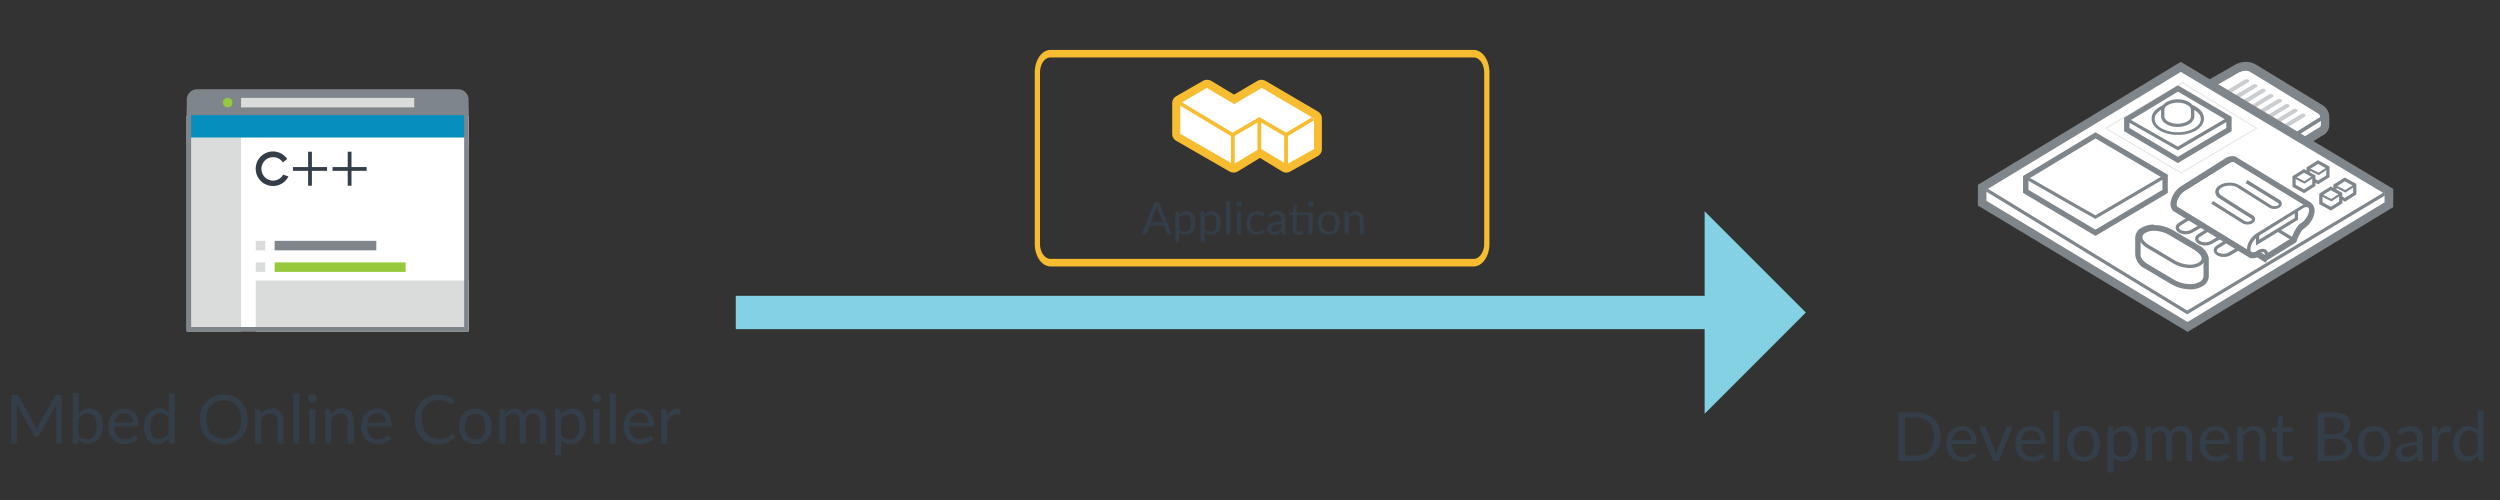 <?xml version="1.0" encoding="UTF-8" standalone="no"?>
<svg
   xmlns:dc="http://purl.org/dc/elements/1.1/"
   xmlns:cc="http://creativecommons.org/ns#"
   xmlns:rdf="http://www.w3.org/1999/02/22-rdf-syntax-ns#"
   xmlns:svg="http://www.w3.org/2000/svg"
   xmlns="http://www.w3.org/2000/svg"
   xmlns:sodipodi="http://sodipodi.sourceforge.net/DTD/sodipodi-0.dtd"
   xmlns:inkscape="http://www.inkscape.org/namespaces/inkscape"
   inkscape:version="1.0beta2 (2b71d25, 2019-12-03)"
   sodipodi:docname="PelionCM_FlowStep2_test.svg"
   id="svg435"
   version="1.1"
   viewBox="0 0 500 100">
  <rect x="0" y="0" width="500" height="100" fill="#333333" stroke="none"/>
  <defs
     id="defs439" />
  <sodipodi:namedview
     inkscape:current-layer="svg435"
     inkscape:window-maximized="0"
     inkscape:window-y="83"
     inkscape:window-x="0"
     inkscape:cy="91.530203"
     inkscape:cx="286.39265"
     inkscape:zoom="1.4385201"
     showgrid="false"
     id="namedview437"
     inkscape:window-height="874"
     inkscape:window-width="1055"
     inkscape:pageshadow="2"
     inkscape:pageopacity="0"
     guidetolerance="10"
     gridtolerance="10"
     objecttolerance="10"
     borderopacity="1"
     inkscape:document-rotation="0"
     bordercolor="#666666"
     pagecolor="#ffffff" />
  <g
     transform="matrix(1.111,0,0,1.111,-27.858,-3.873)"
     id="g437">
    <path
       style="stroke-width:0.836"
       inkscape:connector-curvature="0"
       d="m 290.353,51.45 h -76.156 a 2.848,4.07 0 0 1 -2.848,-4.07 V 16.54 a 2.848,4.07 0 0 1 2.848,-4.07 h 76.156 a 2.848,4.07 0 0 1 2.848,4.07 v 30.84 a 2.848,4.07 0 0 1 -2.848,4.07 z M 214.197,13.83 a 1.896,2.71 0 0 0 -1.903,2.71 v 30.84 a 1.903,2.72 0 0 0 1.903,2.71 h 76.156 a 1.903,2.72 0 0 0 1.903,-2.71 V 16.54 a 1.896,2.71 0 0 0 -1.903,-2.71 z"
       fill="#f7bc2f"
       id="path42" />
    <path
       inkscape:connector-curvature="0"
       d="m 60.56,19.56 h 47 a 1.87,1.87 0 0 1 1.87,1.86 v 8.06 a 1.87,1.87 0 0 1 -1.87,1.86 h -47 A 1.87,1.87 0 0 1 58.7,29.48 v -8.06 a 1.86,1.86 0 0 1 1.86,-1.86 z"
       fill="#7e868c"
       id="path44" />
    <path
       inkscape:connector-curvature="0"
       d="m 58.7,24.36 h 50.7 V 63.12 H 58.7 Z"
       fill="#fff"
       id="path46" />
    <circle
       cx="66.07"
       cy="21.96"
       fill="#97c93d"
       r="0.85"
       id="circle48" />
    <path
       inkscape:connector-curvature="0"
       d="m 71.11,50.72 h 1.71 v 1.71 h -1.71 z"
       fill="#d9dcdb"
       id="path50" />
    <path
       inkscape:connector-curvature="0"
       d="m 71.11,46.84 h 1.71 v 1.71 h -1.71 z"
       fill="#d9dcdb"
       id="path52" />
    <path
       inkscape:connector-curvature="0"
       d="m 74.52,50.72 h 23.57 v 1.71 H 74.52 Z"
       fill="#97c93d"
       id="path54" />
    <path
       inkscape:connector-curvature="0"
       d="m 74.52,46.84 h 18.3 v 1.71 h -18.3 z"
       fill="#7e868c"
       id="path56" />
    <path
       inkscape:connector-curvature="0"
       d="m 58.7,24.36 h 9.77 V 63.12 H 58.7 Z"
       fill="#d9dcdb"
       id="path58" />
    <path
       inkscape:connector-curvature="0"
       d="m 71.11,53.98 h 38.3 v 9.15 h -38.3 z"
       fill="#d9dcdb"
       id="path60" />
    <path
       inkscape:connector-curvature="0"
       d="m 59.32,24.21 h 49.62 v 4.03 H 59.32 Z"
       fill="#068fbe"
       id="path62" />
    <path
       inkscape:connector-curvature="0"
       d="M 108.63,23.9 V 62.35 H 59.48 V 23.9 Z m 0.78,-0.78 H 58.7 v 40 h 50.71 z"
       fill="#7e868c"
       id="path64" />
    <path
       inkscape:connector-curvature="0"
       d="m 68.47,21.11 h 31.17 v 1.71 H 68.47 Z"
       fill="#d9dcdb"
       id="path66" />
    <g
       fill="#333e48"
       id="g114">
      <path
         inkscape:connector-curvature="0"
         d="M 76.05,34.92 A 2.09,2.09 0 0 1 74.21,36 2.11,2.11 0 1 1 76,32.72 L 76.78,32.1 A 3.11,3.11 0 1 0 77,35.25 Z"
         id="path68" />
      <path
         inkscape:connector-curvature="0"
         d="m 80.54,30.8 h 0.68 v 6.12 h -0.68 z"
         id="path70" />
      <path
         inkscape:connector-curvature="0"
         d="m 77.81,33.56 h 6.14 v 0.68 h -6.14 z"
         id="path72" />
      <path
         inkscape:connector-curvature="0"
         d="m 87.67,30.8 h 0.68 v 6.12 h -0.68 z"
         id="path74" />
      <path
         inkscape:connector-curvature="0"
         d="m 84.94,33.56 h 6.14 v 0.68 h -6.14 z"
         id="path76" />
      <path
         inkscape:connector-curvature="0"
         d="m 36.2,74.58 v 8.75 h -1 V 76.9 a 2.53,2.53 0 0 1 0,-0.27 c 0,-0.1 0,-0.2 0,-0.3 l -3,5.47 a 0.44,0.44 0 0 1 -0.42,0.27 H 31.61 A 0.45,0.45 0 0 1 31.18,81.8 l -3.07,-5.5 a 4.41,4.41 0 0 1 0,0.6 v 6.43 h -1 V 74.58 H 28 a 0.81,0.81 0 0 1 0.25,0 0.33,0.33 0 0 1 0.16,0.17 l 3,5.39 0.14,0.3 c 0.05,0.11 0.09,0.22 0.13,0.33 l 0.13,-0.33 a 1.77,1.77 0 0 1 0.15,-0.31 l 3,-5.38 a 0.35,0.35 0 0 1 0.17,-0.17 0.78,0.78 0 0 1 0.24,0 z"
         id="path78" />
      <path
         inkscape:connector-curvature="0"
         d="m 39.18,78 a 3.17,3.17 0 0 1 0.88,-0.72 2.33,2.33 0 0 1 1.13,-0.27 2.21,2.21 0 0 1 1,0.21 2,2 0 0 1 0.75,0.6 2.9,2.9 0 0 1 0.46,1 4.55,4.55 0 0 1 0.16,1.27 4.94,4.94 0 0 1 -0.18,1.37 3.05,3.05 0 0 1 -0.53,1 2.41,2.41 0 0 1 -0.84,0.68 2.51,2.51 0 0 1 -1.11,0.24 2.15,2.15 0 0 1 -1,-0.23 2.24,2.24 0 0 1 -0.73,-0.65 v 0.56 a 0.26,0.26 0 0 1 -0.28,0.23 h -0.71 v -9 h 1.1 z m 0,3.8 a 1.8,1.8 0 0 0 0.65,0.57 1.86,1.86 0 0 0 0.79,0.16 A 1.58,1.58 0 0 0 42,82 3,3 0 0 0 42.46,80.16 2.77,2.77 0 0 0 42,78.45 1.4,1.4 0 0 0 40.82,77.92 1.73,1.73 0 0 0 39.9,78.16 2.49,2.49 0 0 0 39.17,78.85 Z"
         id="path80" />
      <path
         inkscape:connector-curvature="0"
         d="m 49.94,82.47 a 2,2 0 0 1 -0.48,0.42 3.36,3.36 0 0 1 -0.6,0.3 4.55,4.55 0 0 1 -0.66,0.17 4,4 0 0 1 -0.68,0.06 3,3 0 0 1 -1.18,-0.22 2.73,2.73 0 0 1 -0.94,-0.63 3,3 0 0 1 -0.61,-1 4.11,4.11 0 0 1 -0.22,-1.42 3.7,3.7 0 0 1 0.2,-1.21 2.86,2.86 0 0 1 0.57,-1 2.74,2.74 0 0 1 0.91,-0.65 3.11,3.11 0 0 1 1.21,-0.23 2.9,2.9 0 0 1 1,0.18 2.54,2.54 0 0 1 0.82,0.54 2.47,2.47 0 0 1 0.54,0.87 3.26,3.26 0 0 1 0.18,1.16 0.85,0.85 0 0 1 0,0.35 0.26,0.26 0 0 1 -0.21,0.08 h -4.14 a 3.41,3.41 0 0 0 0.16,1 2.06,2.06 0 0 0 0.4,0.73 1.65,1.65 0 0 0 0.61,0.43 2.18,2.18 0 0 0 0.79,0.14 2.5,2.5 0 0 0 0.71,-0.09 3,3 0 0 0 0.51,-0.21 l 0.35,-0.2 a 0.54,0.54 0 0 1 0.25,-0.1 0.25,0.25 0 0 1 0.21,0.11 z m -0.87,-2.91 a 2.17,2.17 0 0 0 -0.11,-0.69 1.59,1.59 0 0 0 -0.31,-0.54 1.49,1.49 0 0 0 -0.5,-0.36 1.78,1.78 0 0 0 -0.67,-0.12 1.66,1.66 0 0 0 -1.23,0.45 2.17,2.17 0 0 0 -0.57,1.26 z"
         id="path82" />
      <path
         inkscape:connector-curvature="0"
         d="m 56.49,74.34 v 9 h -0.65 a 0.27,0.27 0 0 1 -0.29,-0.22 l -0.1,-0.75 a 3.25,3.25 0 0 1 -0.9,0.76 2.26,2.26 0 0 1 -1.17,0.3 2.19,2.19 0 0 1 -1,-0.21 1.93,1.93 0 0 1 -0.74,-0.6 2.85,2.85 0 0 1 -0.47,-1 A 5.08,5.08 0 0 1 51,80.26 4.28,4.28 0 0 1 51.22,79 a 3,3 0 0 1 0.53,-1 2.34,2.34 0 0 1 0.84,-0.68 2.52,2.52 0 0 1 1.12,-0.32 2.21,2.21 0 0 1 1,0.19 2.32,2.32 0 0 1 0.72,0.53 v -3.38 z m -1.09,4.28 a 1.58,1.58 0 0 0 -0.66,-0.57 1.83,1.83 0 0 0 -0.79,-0.17 1.55,1.55 0 0 0 -1.32,0.62 2.88,2.88 0 0 0 -0.47,1.76 4.48,4.48 0 0 0 0.11,1 1.88,1.88 0 0 0 0.3,0.7 1.23,1.23 0 0 0 0.5,0.41 1.53,1.53 0 0 0 0.66,0.13 1.72,1.72 0 0 0 0.94,-0.25 2.49,2.49 0 0 0 0.73,-0.69 z"
         id="path84" />
      <path
         inkscape:connector-curvature="0"
         d="m 69.68,79 a 5,5 0 0 1 -0.31,1.8 4.2,4.2 0 0 1 -0.88,1.42 4,4 0 0 1 -1.36,0.92 5,5 0 0 1 -3.52,0 4.08,4.08 0 0 1 -1.37,-0.92 4.18,4.18 0 0 1 -0.87,-1.42 5,5 0 0 1 -0.32,-1.8 5,5 0 0 1 0.32,-1.81 4.14,4.14 0 0 1 0.87,-1.41 4,4 0 0 1 1.37,-0.93 4.86,4.86 0 0 1 3.52,0 3.92,3.92 0 0 1 1.36,0.93 4.16,4.16 0 0 1 0.88,1.41 5,5 0 0 1 0.31,1.81 z m -1.21,0 a 4.65,4.65 0 0 0 -0.22,-1.45 3,3 0 0 0 -0.63,-1.08 2.58,2.58 0 0 0 -1,-0.68 3.53,3.53 0 0 0 -2.56,0 2.7,2.7 0 0 0 -1,0.68 3,3 0 0 0 -0.63,1.08 4.65,4.65 0 0 0 -0.17,1.45 4.54,4.54 0 0 0 0.22,1.44 3,3 0 0 0 0.63,1.08 2.59,2.59 0 0 0 1,0.68 3.53,3.53 0 0 0 2.56,0 2.48,2.48 0 0 0 1,-0.68 3,3 0 0 0 0.63,-1.08 4.54,4.54 0 0 0 0.17,-1.44 z"
         id="path86" />
      <path
         inkscape:connector-curvature="0"
         d="m 72,78 a 5.51,5.51 0 0 1 0.43,-0.41 3,3 0 0 1 0.48,-0.31 2.06,2.06 0 0 1 0.54,-0.2 2.37,2.37 0 0 1 0.61,-0.07 2.05,2.05 0 0 1 0.89,0.17 1.73,1.73 0 0 1 0.65,0.47 2.12,2.12 0 0 1 0.4,0.74 3.23,3.23 0 0 1 0.13,1 v 3.94 h -1.07 v -3.94 a 1.69,1.69 0 0 0 -0.32,-1.09 1.2,1.2 0 0 0 -1,-0.38 1.77,1.77 0 0 0 -0.9,0.23 2.81,2.81 0 0 0 -0.77,0.63 v 4.55 H 71 v -6.18 h 0.65 a 0.27,0.27 0 0 1 0.29,0.22 z"
         id="path88" />
      <path
         inkscape:connector-curvature="0"
         d="m 78.94,74.34 v 9 h -1.09 v -9 z"
         id="path90" />
      <path
         inkscape:connector-curvature="0"
         d="m 82.07,75.2 a 0.73,0.73 0 0 1 -0.06,0.3 0.81,0.81 0 0 1 -0.17,0.24 0.7,0.7 0 0 1 -0.25,0.17 0.8,0.8 0 0 1 -0.3,0.06 0.73,0.73 0 0 1 -0.3,-0.06 0.66,0.66 0 0 1 -0.24,-0.17 0.81,0.81 0 0 1 -0.17,-0.24 0.73,0.73 0 0 1 -0.06,-0.3 0.8,0.8 0 0 1 0.06,-0.3 0.85,0.85 0 0 1 0.17,-0.25 0.81,0.81 0 0 1 0.24,-0.17 0.73,0.73 0 0 1 0.3,-0.06 0.8,0.8 0 0 1 0.3,0.06 0.81,0.81 0 0 1 0.42,0.42 0.8,0.8 0 0 1 0.06,0.3 z m -0.23,2 v 6.18 h -1.08 v -6.23 z"
         id="path92" />
      <path
         inkscape:connector-curvature="0"
         d="m 84.65,78 a 5.51,5.51 0 0 1 0.43,-0.41 3,3 0 0 1 0.48,-0.31 2.06,2.06 0 0 1 0.54,-0.2 2.37,2.37 0 0 1 0.61,-0.07 2.05,2.05 0 0 1 0.89,0.17 1.73,1.73 0 0 1 0.65,0.47 2.29,2.29 0 0 1 0.4,0.74 3.59,3.59 0 0 1 0.13,1 v 3.94 h -1.09 v -3.94 a 1.69,1.69 0 0 0 -0.32,-1.09 1.2,1.2 0 0 0 -1,-0.38 1.77,1.77 0 0 0 -0.9,0.23 2.81,2.81 0 0 0 -0.77,0.63 v 4.55 h -1.07 v -6.18 h 0.65 a 0.27,0.27 0 0 1 0.29,0.22 z"
         id="path94" />
      <path
         inkscape:connector-curvature="0"
         d="m 95.46,82.47 a 2,2 0 0 1 -0.48,0.42 3.36,3.36 0 0 1 -0.6,0.3 5.06,5.06 0 0 1 -0.67,0.17 3.79,3.79 0 0 1 -0.67,0.06 3.11,3.11 0 0 1 -1.19,-0.22 2.6,2.6 0 0 1 -0.93,-0.63 2.89,2.89 0 0 1 -0.61,-1 4.11,4.11 0 0 1 -0.22,-1.42 3.45,3.45 0 0 1 0.2,-1.21 2.86,2.86 0 0 1 0.57,-1 2.65,2.65 0 0 1 0.91,-0.65 3.07,3.07 0 0 1 1.23,-0.24 2.8,2.8 0 0 1 1,0.18 2.44,2.44 0 0 1 0.82,0.54 2.47,2.47 0 0 1 0.54,0.87 3.26,3.26 0 0 1 0.2,1.17 0.68,0.68 0 0 1 -0.06,0.35 0.22,0.22 0 0 1 -0.2,0.08 h -4.14 a 3.76,3.76 0 0 0 0.16,1 2.22,2.22 0 0 0 0.4,0.73 1.74,1.74 0 0 0 0.61,0.43 2.24,2.24 0 0 0 0.8,0.14 2.38,2.38 0 0 0 0.7,-0.09 2.45,2.45 0 0 0 0.51,-0.21 3.61,3.61 0 0 0 0.36,-0.2 A 0.54,0.54 0 0 1 95,82 0.25,0.25 0 0 1 95.21,82.11 Z M 94.58,79.56 A 2.17,2.17 0 0 0 94.48,78.87 1.61,1.61 0 0 0 94.16,78.33 1.36,1.36 0 0 0 93.67,77.97 1.78,1.78 0 0 0 93,77.85 1.7,1.7 0 0 0 91.76,78.3 2.17,2.17 0 0 0 91.2,79.56 Z"
         id="path96" />
      <path
         inkscape:connector-curvature="0"
         d="m 106.42,81.52 a 0.25,0.25 0 0 1 0.17,0.08 l 0.47,0.51 a 3.67,3.67 0 0 1 -1.3,1 4.54,4.54 0 0 1 -1.86,0.35 4.27,4.27 0 0 1 -1.71,-0.33 3.68,3.68 0 0 1 -1.31,-0.91 4.28,4.28 0 0 1 -0.84,-1.42 5.25,5.25 0 0 1 -0.3,-1.81 5,5 0 0 1 0.31,-1.81 4.24,4.24 0 0 1 0.87,-1.42 3.9,3.9 0 0 1 1.36,-0.92 4.42,4.42 0 0 1 1.74,-0.33 4.26,4.26 0 0 1 1.65,0.3 4.2,4.2 0 0 1 1.25,0.81 l -0.39,0.55 a 0.28,0.28 0 0 1 -0.09,0.1 0.25,0.25 0 0 1 -0.16,0 0.51,0.51 0 0 1 -0.27,-0.12 3,3 0 0 0 -1.05,-0.53 3.23,3.23 0 0 0 -0.95,-0.12 3.34,3.34 0 0 0 -1.24,0.23 2.89,2.89 0 0 0 -1,0.68 3.16,3.16 0 0 0 -0.63,1.09 4.37,4.37 0 0 0 -0.14,1.5 4.18,4.18 0 0 0 0.23,1.46 3.19,3.19 0 0 0 0.64,1.08 2.71,2.71 0 0 0 1,0.68 3.17,3.17 0 0 0 1.2,0.23 4.9,4.9 0 0 0 0.7,0 2.59,2.59 0 0 0 0.58,-0.14 2.34,2.34 0 0 0 0.5,-0.25 4.58,4.58 0 0 0 0.45,-0.35 0.29,0.29 0 0 1 0.12,-0.19 z"
         id="path98" />
      <path
         inkscape:connector-curvature="0"
         d="m 110.66,77.05 a 3.16,3.16 0 0 1 1.22,0.22 2.48,2.48 0 0 1 0.93,0.65 2.76,2.76 0 0 1 0.59,1 4.22,4.22 0 0 1 0,2.63 2.81,2.81 0 0 1 -0.59,1 2.44,2.44 0 0 1 -0.93,0.63 3.16,3.16 0 0 1 -1.22,0.23 3.25,3.25 0 0 1 -1.23,-0.23 2.6,2.6 0 0 1 -0.93,-0.63 2.81,2.81 0 0 1 -0.59,-1 4.42,4.42 0 0 1 0,-2.63 2.76,2.76 0 0 1 0.59,-1 2.65,2.65 0 0 1 0.93,-0.65 3.24,3.24 0 0 1 1.23,-0.22 z m 0,5.52 A 1.61,1.61 0 0 0 112,82 a 3.51,3.51 0 0 0 0,-3.44 1.59,1.59 0 0 0 -1.37,-0.62 2,2 0 0 0 -0.81,0.16 1.51,1.51 0 0 0 -0.57,0.46 2,2 0 0 0 -0.34,0.74 3.7,3.7 0 0 0 -0.12,1 2.88,2.88 0 0 0 0.46,1.72 1.62,1.62 0 0 0 1.41,0.55 z"
         id="path100" />
      <path
         inkscape:connector-curvature="0"
         d="m 115,83.33 v -6.18 h 0.65 a 0.27,0.27 0 0 1 0.29,0.22 L 116,78 a 3.13,3.13 0 0 1 0.77,-0.69 1.79,1.79 0 0 1 1,-0.27 1.43,1.43 0 0 1 1,0.35 2,2 0 0 1 0.56,0.94 1.93,1.93 0 0 1 0.34,-0.58 1.87,1.87 0 0 1 0.48,-0.41 2.13,2.13 0 0 1 0.56,-0.23 2.35,2.35 0 0 1 0.6,-0.07 2.41,2.41 0 0 1 0.87,0.15 1.88,1.88 0 0 1 0.65,0.46 2.06,2.06 0 0 1 0.4,0.73 3.45,3.45 0 0 1 0.14,1 v 3.94 h -1.09 v -3.93 a 1.68,1.68 0 0 0 -0.32,-1.1 1.14,1.14 0 0 0 -0.92,-0.37 1.52,1.52 0 0 0 -0.51,0.09 1.19,1.19 0 0 0 -0.42,0.28 1.25,1.25 0 0 0 -0.29,0.46 1.79,1.79 0 0 0 -0.11,0.64 v 3.94 h -1.09 v -3.94 a 1.75,1.75 0 0 0 -0.3,-1.11 1.07,1.07 0 0 0 -0.87,-0.36 1.42,1.42 0 0 0 -0.75,0.21 2.49,2.49 0 0 0 -0.63,0.59 v 4.61 z"
         id="path102" />
      <path
         inkscape:connector-curvature="0"
         d="m 126.06,78.1 a 3.3,3.3 0 0 1 0.91,-0.77 2.26,2.26 0 0 1 1.17,-0.29 2.19,2.19 0 0 1 1,0.2 2,2 0 0 1 0.74,0.6 3,3 0 0 1 0.47,1 5.05,5.05 0 0 1 0.17,1.36 4,4 0 0 1 -0.19,1.27 2.9,2.9 0 0 1 -0.53,1 2.44,2.44 0 0 1 -2,0.93 2.12,2.12 0 0 1 -1.69,-0.73 v 2.74 H 125 v -8.26 h 0.65 a 0.27,0.27 0 0 1 0.29,0.22 z m 0.06,3.74 a 1.8,1.8 0 0 0 0.65,0.57 1.87,1.87 0 0 0 0.8,0.16 1.57,1.57 0 0 0 1.33,-0.57 2.88,2.88 0 0 0 0.46,-1.76 4.53,4.53 0 0 0 -0.1,-1 2.23,2.23 0 0 0 -0.31,-0.71 1.23,1.23 0 0 0 -0.5,-0.41 1.9,1.9 0 0 0 -1.59,0.12 2.52,2.52 0 0 0 -0.74,0.69 z"
         id="path104" />
      <path
         inkscape:connector-curvature="0"
         d="m 133.25,75.2 a 0.73,0.73 0 0 1 -0.06,0.3 0.81,0.81 0 0 1 -0.17,0.24 0.7,0.7 0 0 1 -0.25,0.17 0.81,0.81 0 0 1 -0.31,0.06 0.72,0.72 0 0 1 -0.29,-0.06 0.66,0.66 0 0 1 -0.24,-0.17 0.81,0.81 0 0 1 -0.17,-0.24 0.73,0.73 0 0 1 -0.06,-0.3 0.8,0.8 0 0 1 0.06,-0.3 0.85,0.85 0 0 1 0.17,-0.25 0.81,0.81 0 0 1 0.24,-0.17 0.72,0.72 0 0 1 0.29,-0.06 0.81,0.81 0 0 1 0.31,0.06 0.81,0.81 0 0 1 0.42,0.42 0.8,0.8 0 0 1 0.06,0.3 z m -0.23,2 v 6.18 h -1.09 v -6.23 z"
         id="path106" />
      <path
         inkscape:connector-curvature="0"
         d="m 135.93,74.34 v 9 h -1.09 v -9 z"
         id="path108" />
      <path
         inkscape:connector-curvature="0"
         d="m 142.71,82.47 a 2.22,2.22 0 0 1 -0.49,0.42 2.8,2.8 0 0 1 -0.6,0.3 4.55,4.55 0 0 1 -0.66,0.17 3.91,3.91 0 0 1 -0.68,0.06 3,3 0 0 1 -1.18,-0.22 2.6,2.6 0 0 1 -0.93,-0.63 2.91,2.91 0 0 1 -0.62,-1 4.37,4.37 0 0 1 -0.22,-1.42 3.7,3.7 0 0 1 0.2,-1.21 2.86,2.86 0 0 1 0.57,-1 2.74,2.74 0 0 1 0.91,-0.65 3.11,3.11 0 0 1 1.21,-0.23 2.9,2.9 0 0 1 1,0.18 2.54,2.54 0 0 1 0.82,0.54 2.47,2.47 0 0 1 0.54,0.87 3.26,3.26 0 0 1 0.19,1.17 0.71,0.71 0 0 1 -0.05,0.35 0.26,0.26 0 0 1 -0.21,0.08 h -4.13 a 3.41,3.41 0 0 0 0.16,1 2.06,2.06 0 0 0 0.4,0.73 1.65,1.65 0 0 0 0.61,0.43 2.22,2.22 0 0 0 0.79,0.14 2.4,2.4 0 0 0 1.22,-0.3 l 0.36,-0.2 a 0.47,0.47 0 0 1 0.24,-0.1 0.25,0.25 0 0 1 0.21,0.11 z m -0.88,-2.91 a 2.17,2.17 0 0 0 -0.11,-0.69 1.59,1.59 0 0 0 -0.31,-0.54 1.39,1.39 0 0 0 -0.5,-0.36 1.74,1.74 0 0 0 -0.67,-0.12 1.66,1.66 0 0 0 -1.23,0.45 2.17,2.17 0 0 0 -0.57,1.26 z"
         id="path110" />
      <path
         inkscape:connector-curvature="0"
         d="m 145.17,78.39 a 2.66,2.66 0 0 1 0.72,-1 1.54,1.54 0 0 1 1,-0.35 1.58,1.58 0 0 1 0.38,0 1.13,1.13 0 0 1 0.32,0.13 l -0.08,0.82 a 0.18,0.18 0 0 1 -0.18,0.15 1,1 0 0 1 -0.25,0 2.11,2.11 0 0 0 -0.38,0 1.42,1.42 0 0 0 -0.52,0.09 1.33,1.33 0 0 0 -0.41,0.25 1.72,1.72 0 0 0 -0.32,0.42 3.24,3.24 0 0 0 -0.26,0.56 v 3.91 h -1.09 v -6.22 h 0.62 a 0.27,0.27 0 0 1 0.33,0.29 z"
         id="path112" />
    </g>
    <path
       inkscape:connector-curvature="0"
       d="m 420.85,19.81 7.07,-4.07 a 3.09,3.09 0 0 1 1.48,-0.37 2.65,2.65 0 0 1 1.4,0.37 c 1,0.6 11.57,7 12,7.3 a 1.75,1.75 0 0 1 0.85,1.57 v 1.48 a 1.4,1.4 0 0 1 -0.64,1 l -0.5,0.31 c -0.78,0.46 -2.78,1.69 -3.21,2 l -0.12,0.11 -2.15,1.3 -16.22,-11 z"
       fill="#fff"
       id="path116" />
    <path
       inkscape:connector-curvature="0"
       d="m 429.38,16.14 a 1.92,1.92 0 0 1 1,0.27 c 1.05,0.61 12,7.29 12,7.29 0,0 0.58,0.39 0.5,0.87 V 26 a 0.59,0.59 0 0 1 -0.27,0.41 c -0.19,0.13 -3.32,2 -3.8,2.38 l -0.1,0.1 -1.65,1 -14.78,-10 6,-3.45 a 2.49,2.49 0 0 1 1.07,-0.26 m 0,-1.55 a 4.08,4.08 0 0 0 -1.87,0.48 l -6,3.44 -2.15,1.25 2.06,1.39 14.77,10 0.82,0.57 0.85,-0.53 1.66,-1 0.15,-0.1 0.14,-0.13 c 0.31,-0.21 1.36,-0.87 3.08,-1.92 a 3.62,3.62 0 0 1 0.53,-0.31 2.18,2.18 0 0 0 1,-1.56 v -0.09 -1.45 a 2.54,2.54 0 0 0 -1.21,-2.25 c -0.44,-0.28 -11,-6.7 -12,-7.31 a 3.47,3.47 0 0 0 -1.8,-0.48 z"
       fill="#7e868c"
       id="path118" />
    <path
       inkscape:connector-curvature="0"
       d="m 436.41,29.29 -0.36,-0.58 6.63,-4.12 a 0.22,0.22 0 0 0 0.05,-0.19 1,1 0 0 0 -0.37,-0.48 c -0.1,-0.06 -11.15,-6.87 -12.2,-7.48 a 1.86,1.86 0 0 0 -1.79,0 l -0.35,-0.59 a 2.59,2.59 0 0 1 2.48,0 c 1.06,0.62 11.77,7.22 12.22,7.5 a 1.59,1.59 0 0 1 0.68,0.95 1,1 0 0 1 -0.22,0.76 l -0.09,0.07 z"
       fill="#7e868c"
       id="path120" />
    <path
       inkscape:connector-curvature="0"
       d="m 425.61,20.86 4.22,-2.58 a 0.24,0.24 0 0 0 0.13,-0.21 c 0,-0.16 -0.21,-0.32 -0.48,-0.32 a 0.58,0.58 0 0 0 -0.35,0.1 L 425,20.3"
       fill="#7e868c"
       opacity=".4"
       id="path122" />
    <path
       inkscape:connector-curvature="0"
       d="m 427.11,21.74 4.21,-2.59 a 0.22,0.22 0 0 0 0.14,-0.21 c 0,-0.16 -0.22,-0.31 -0.49,-0.31 a 0.61,0.61 0 0 0 -0.35,0.1 l -4.1,2.42"
       fill="#7e868c"
       opacity=".4"
       id="path124" />
    <path
       inkscape:connector-curvature="0"
       d="M 428.58,22.59 432.8,20 a 0.24,0.24 0 0 0 0.13,-0.22 c 0,-0.15 -0.21,-0.31 -0.48,-0.31 a 0.58,0.58 0 0 0 -0.35,0.1 L 428,22"
       fill="#7e868c"
       opacity=".4"
       id="path126" />
    <path
       inkscape:connector-curvature="0"
       d="m 430,23.52 4.21,-2.58 a 0.23,0.23 0 0 0 0.14,-0.21 c 0,-0.16 -0.21,-0.31 -0.49,-0.31 a 0.63,0.63 0 0 0 -0.35,0.09 L 429.46,23"
       fill="#7e868c"
       opacity=".4"
       id="path128" />
    <path
       inkscape:connector-curvature="0"
       d="m 431.53,24.4 4.22,-2.59 a 0.21,0.21 0 0 0 0.13,-0.21 c 0,-0.16 -0.21,-0.31 -0.48,-0.31 a 0.61,0.61 0 0 0 -0.35,0.1 L 431,23.83"
       fill="#7e868c"
       opacity=".4"
       id="path130" />
    <path
       inkscape:connector-curvature="0"
       d="m 432.91,25.31 4.22,-2.58 a 0.24,0.24 0 0 0 0.13,-0.22 c 0,-0.15 -0.21,-0.31 -0.48,-0.31 a 0.61,0.61 0 0 0 -0.35,0.1 l -4.1,2.45"
       fill="#7e868c"
       opacity=".4"
       id="path132" />
    <path
       inkscape:connector-curvature="0"
       d="m 434.35,26.18 4.21,-2.58 a 0.23,0.23 0 0 0 0.14,-0.21 c 0,-0.16 -0.21,-0.31 -0.49,-0.31 a 0.63,0.63 0 0 0 -0.35,0.09 l -4.09,2.45"
       fill="#7e868c"
       opacity=".4"
       id="path134" />
    <path
       inkscape:connector-curvature="0"
       d="M 435.83,27.06 440,24.47 a 0.21,0.21 0 0 0 0.14,-0.21 c 0,-0.15 -0.22,-0.31 -0.49,-0.31 a 0.61,0.61 0 0 0 -0.35,0.1 l -4.1,2.44"
       fill="#7e868c"
       opacity=".4"
       id="path136" />
    <path
       inkscape:connector-curvature="0"
       d="m 417.65,15.52 37.46,22.41 v 2.45 L 418.87,62.36 381.9,40.09 v -2.88 z"
       fill="#fff"
       id="path138" />
    <path
       inkscape:connector-curvature="0"
       d="m 417.65,16.43 2.64,1.57 14.71,8.79 19.34,11.57 v 1.55 l -35.47,21.54 -36.2,-21.81 v -2 l 23.11,-14 7.5,-4.55 z m 0,-1.8 -0.8,0.48 -4.37,2.64 -7.48,4.55 -23.11,14 -0.76,0.45 v 3.75 l 0.76,0.44 36.2,21.81 0.79,0.49 0.8,-0.49 35.46,-21.52 0.76,-0.44 v -3.3 l -0.76,-0.45 -19.35,-11.58 -14.68,-8.77 -2.65,-1.58 z"
       fill="#7e868c"
       id="path140" />
    <path
       inkscape:connector-curvature="0"
       d="m 382.83,37.41 -0.31,0.5 36.29,22.16 35.68,-21.44 -0.31,-0.5 -35.37,21.26 z"
       fill="#7e868c"
       id="path142" />
    <path
       inkscape:connector-curvature="0"
       d="m 417.71,34.75 13.75,-8.18 -13.48,-8.31 -14.02,8.31 0.13,0.08 0.04,-0.08 0.06,0.08 13.79,-8.18 13.11,8.1 -13.38,7.94 -13.52,-8.02 -0.06,0.08 0.06,0.08 -0.06,-0.08 -0.04,0.08 z"
       fill="#7e868c"
       opacity=".2"
       id="path144" />
    <path
       inkscape:connector-curvature="0"
       d="m 419.34,55.16 a 6.45,6.45 0 0 1 -3.17,-0.9 l -4.62,-2.73 c -1.09,-0.64 -1.67,-1.46 -1.61,-2.24 v -2.81 a 1.64,1.64 0 0 1 0.95,-1.58 3.9,3.9 0 0 1 1.94,-0.48 6.41,6.41 0 0 1 3.15,0.89 l 4.62,2.74 a 2.92,2.92 0 0 1 1.61,2 v 3.26 a 1.66,1.66 0 0 1 -0.95,1.38 3.56,3.56 0 0 1 -1.92,0.49 z"
       fill="#fff"
       id="path146" />
    <path
       inkscape:connector-curvature="0"
       d="m 412.83,44.92 a 6,6 0 0 1 2.92,0.82 l 4.62,2.74 c 0.81,0.48 1.38,1.1 1.38,1.69 V 50 53.24 a 1.28,1.28 0 0 1 -0.72,1 3.38,3.38 0 0 1 -1.69,0.4 6.12,6.12 0 0 1 -2.92,-0.81 l -4.62,-2.74 c -0.85,-0.51 -1.43,-1.17 -1.38,-1.79 v -2.85 a 1.2,1.2 0 0 1 0.7,-1.13 3.63,3.63 0 0 1 1.71,-0.41 m 0,-1 a 4.42,4.42 0 0 0 -2.19,0.55 2.11,2.11 0 0 0 -1.19,2 v 2.77 a 3.08,3.08 0 0 0 1.85,2.66 l 4.62,2.74 a 7,7 0 0 0 3.4,0.95 4.21,4.21 0 0 0 2.19,-0.54 2.16,2.16 0 0 0 1.19,-1.77 c 0,0 0,0 0,-3.26 a 3.32,3.32 0 0 0 -1.85,-2.39 l -4.62,-2.7 A 6.8,6.8 0 0 0 412.83,44 Z"
       fill="#7e868c"
       id="path148" />
    <path
       inkscape:connector-curvature="0"
       d="m 420.35,48.32 0.15,-0.25 -4.62,-2.74 a 6.34,6.34 0 0 0 -3.05,-0.85 3.68,3.68 0 0 0 -1.84,0.44 2,2 0 0 0 -0.64,0.57 1.1,1.1 0 0 0 -0.22,0.7 1.38,1.38 0 0 0 0.12,0.56 2.72,2.72 0 0 0 0.54,0.76 4.93,4.93 0 0 0 0.86,0.64 l 4.62,2.74 a 6.34,6.34 0 0 0 3.05,0.85 3.69,3.69 0 0 0 1.84,-0.45 1.86,1.86 0 0 0 0.64,-0.56 1.12,1.12 0 0 0 0.2,-0.73 1.34,1.34 0 0 0 -0.12,-0.56 2.42,2.42 0 0 0 -0.54,-0.76 4.47,4.47 0 0 0 -0.86,-0.64 l -0.15,0.25 -0.16,0.25 a 3.62,3.62 0 0 1 0.92,0.76 1.29,1.29 0 0 1 0.23,0.37 0.67,0.67 0 0 1 0,0.7 1.52,1.52 0 0 1 -0.45,0.39 3.12,3.12 0 0 1 -1.55,0.37 5.81,5.81 0 0 1 -2.76,-0.78 l -4.6,-2.74 a 3.06,3.06 0 0 1 -0.91,-0.76 1.12,1.12 0 0 1 -0.24,-0.36 0.89,0.89 0 0 1 -0.07,-0.33 0.68,0.68 0 0 1 0.11,-0.37 1.51,1.51 0 0 1 0.45,-0.39 3.14,3.14 0 0 1 1.55,-0.37 5.81,5.81 0 0 1 2.76,0.78 l 4.62,2.73 0.14,-0.25 z"
       fill="#7e868c"
       id="path150" />
    <path
       inkscape:connector-curvature="0"
       d="m 446.14,38.53 0.02,1.25 -1.5,0.93 -1.49,-0.82 v -1.24 l 1.65,-1.03 -0.16,-0.23 -0.15,0.25 0.15,-0.25 -0.15,-0.25 -1.93,1.2 v 1.9 l 2.1,1.15 2.06,-1.3 -0.02,-1.9 -2.08,-1.15 -0.13,0.1 0.15,0.25 -0.15,0.25 z"
       fill="#7e868c"
       id="path152" />
    <path
       inkscape:connector-curvature="0"
       d="m 447.19,36.13 1.49,0.81 v 1.22 l -1.49,0.96 -0.61,-0.33 -0.29,0.5 0.92,0.51 2.05,-1.31 v -1.9 l -2.09,-1.14 -2.06,1.28 v 0.97 h 0.58 v -0.64 z"
       fill="#7e868c"
       id="path154" />
    <path
       inkscape:connector-curvature="0"
       d="m 441.32,35.41 v 1.24 l -1.49,0.93 -1.48,-0.81 -0.02,-1.25 1.65,-1.03 -0.15,-0.23 -0.14,0.25 0.14,-0.25 -0.16,-0.25 -1.92,1.2 0.02,1.91 2.08,1.14 2.05,-1.3 v -1.9 l -2.09,-1.15 -0.14,0.1 0.16,0.25 -0.14,0.25 z"
       fill="#7e868c"
       id="path156" />
    <path
       inkscape:connector-curvature="0"
       d="m 442.37,33 1.48,0.81 v 1.25 l -1.5,0.93 -0.6,-0.33 -0.27,0.5 0.89,0.51 2.06,-1.3 v -1.9 l -2.08,-1.15 -2.06,1.3 v 0.95 h 0.59 v -0.64 z"
       fill="#7e868c"
       id="path158" />
    <path
       inkscape:connector-curvature="0"
       d="m 441.71,35.41 -0.21,-0.33 -1.6,1.03 -1.76,-0.92 -0.18,0.35 1.96,1.01 z"
       fill="#7e868c"
       id="path160" />
    <path
       inkscape:connector-curvature="0"
       d="m 444.24,33.87 -0.2,-0.33 -1.59,1.03 -1.79,-0.89 -0.17,0.35 1.98,0.99 z"
       fill="#7e868c"
       id="path162" />
    <path
       inkscape:connector-curvature="0"
       d="m 449.07,37 -0.21,-0.33 -1.6,1.03 -1.76,-0.89 -0.18,0.33 1.96,1.01 z"
       fill="#7e868c"
       id="path164" />
    <path
       inkscape:connector-curvature="0"
       d="m 446.55,38.59 -0.22,-0.33 -1.59,1.03 -1.77,-0.91 -0.17,0.35 1.96,1.01 z"
       fill="#7e868c"
       id="path166" />
    <path
       inkscape:connector-curvature="0"
       d="m 440.8,40.32 -0.14,-0.06 -13.24,-8.08 h -0.1 a 1.69,1.69 0 0 0 -1.38,0.25 l -8,5 a 3.84,3.84 0 0 0 -1.73,2.83 1.22,1.22 0 0 0 0.37,0.94 L 430,49.33 h 0.06 a 1.4,1.4 0 0 0 1.34,-0.12 l 1.34,0.84 0.07,-0.14 5.17,-3.2 v -0.1 a 5.89,5.89 0 0 1 1.46,-2.43 h 0.05 a 3.82,3.82 0 0 0 1.71,-2.82 1,1 0 0 0 -0.48,-1 z"
       fill="#fff"
       id="path168" />
    <path
       inkscape:connector-curvature="0"
       d="m 440.8,40.32 0.23,-0.43 -0.21,-0.09 -0.18,0.44 0.25,-0.4 -13.28,-8.1 -0.12,-0.06 a 1.78,1.78 0 0 0 -0.55,-0.1 2.54,2.54 0 0 0 -1.24,0.39 l -7.94,5 a 4.32,4.32 0 0 0 -1.38,1.44 4,4 0 0 0 -0.41,0.89 3,3 0 0 0 -0.16,0.91 1.68,1.68 0 0 0 0.14,0.72 1.45,1.45 0 0 0 0.41,0.58 l 13.87,8.49 0.26,-0.43 -0.41,-0.25 -0.27,0.41 c 0,0 0,0 0.07,0.06 a 1.54,1.54 0 0 0 0.74,0.19 2.24,2.24 0 0 0 1.05,-0.29 l -0.23,-0.43 -0.26,0.41 1.75,1.11 0.29,-0.45 5.21,-3.22 0.1,-0.25 a 8.84,8.84 0 0 1 0.52,-1.21 3.66,3.66 0 0 1 0.39,-0.62 1.4,1.4 0 0 1 0.35,-0.35 l 0.07,-0.06 -0.29,-0.39 0.26,0.41 a 4.58,4.58 0 0 0 1.36,-1.44 3.92,3.92 0 0 0 0.4,-0.89 2.91,2.91 0 0 0 0.16,-0.91 1.79,1.79 0 0 0 -0.2,-0.86 1.64,1.64 0 0 0 -0.58,-0.62 l -0.19,0.39 -0.24,0.43 a 0.51,0.51 0 0 1 0.2,0.21 0.79,0.79 0 0 1 0.08,0.41 1.77,1.77 0 0 1 -0.12,0.6 4.13,4.13 0 0 1 -0.54,1 3.41,3.41 0 0 1 -0.84,0.78 l -0.08,0.06 0.3,0.38 -0.26,-0.4 a 2.63,2.63 0 0 0 -0.6,0.6 7.66,7.66 0 0 0 -0.66,1.14 c -0.17,0.39 -0.31,0.72 -0.39,1 v 0.09 l 0.47,0.16 -0.25,-0.41 -5.27,3.26 -0.15,0.24 0.41,0.25 0.25,-0.41 -1.59,-1 -0.26,0.14 a 1.49,1.49 0 0 1 -0.6,0.17 0.57,0.57 0 0 1 -0.27,-0.06 l -0.1,0.18 0.12,-0.18 -0.1,0.18 0.12,-0.18 -0.43,-0.27 -13,-7.92 -0.25,0.41 0.31,-0.37 a 0.47,0.47 0 0 1 -0.14,-0.22 1.18,1.18 0 0 1 0,-0.37 2.32,2.32 0 0 1 0.11,-0.62 4.31,4.31 0 0 1 0.55,-1 3,3 0 0 1 0.83,-0.77 l 8,-5 a 1.49,1.49 0 0 1 0.74,-0.26 0.72,0.72 0 0 1 0.22,0 l 0.17,-0.44 -0.19,0.44 h 0.05 l 13.25,8.08 h 0.06 l 0.27,-0.39 z"
       fill="#7e868c"
       id="path170" />
    <path
       inkscape:connector-curvature="0"
       d="m 421.59,43.64 -2.1,1.21 a 2,2 0 0 1 -0.95,0.23 2.2,2.2 0 0 1 -0.93,-0.21 0.49,0.49 0 0 1 -0.23,-0.22 0.41,0.41 0 0 1 -0.06,-0.19 0.24,0.24 0 0 1 0.08,-0.18 0.79,0.79 0 0 1 0.25,-0.21 l 2,-1.28 -0.31,-0.49 -2,1.26 0.15,0.26 -0.15,-0.26 a 1.41,1.41 0 0 0 -0.43,0.37 0.74,0.74 0 0 0 -0.17,0.53 0.81,0.81 0 0 0 0.17,0.52 1.48,1.48 0 0 0 0.68,0.51 2.68,2.68 0 0 0 2.19,-0.14 l -0.15,-0.25 0.14,0.25 2.09,-1.18 z"
       fill="#7e868c"
       id="path172" />
    <path
       inkscape:connector-curvature="0"
       d="M 425.05,45.66 423,46.87 a 2,2 0 0 1 -0.95,0.23 2.06,2.06 0 0 1 -0.93,-0.22 0.46,0.46 0 0 1 -0.24,-0.21 0.38,0.38 0 0 1 -0.05,-0.19 0.23,0.23 0 0 1 0.07,-0.18 1,1 0 0 1 0.26,-0.21 l 2,-1.28 -0.31,-0.49 -2,1.26 0.16,0.26 -0.16,-0.26 a 1.37,1.37 0 0 0 -0.42,0.37 0.75,0.75 0 0 0 -0.18,0.53 0.82,0.82 0 0 0 0.18,0.52 1.43,1.43 0 0 0 0.68,0.51 2.55,2.55 0 0 0 0.95,0.17 2.62,2.62 0 0 0 1.24,-0.31 l -0.15,-0.25 0.13,0.25 2.1,-1.18 -0.27,-0.53 z"
       fill="#7e868c"
       id="path174" />
    <path
       inkscape:connector-curvature="0"
       d="m 428.37,47.72 -2.1,1.2 a 1.85,1.85 0 0 1 -0.95,0.24 2.06,2.06 0 0 1 -0.93,-0.22 0.46,0.46 0 0 1 -0.24,-0.21 0.59,0.59 0 0 1 0,-0.19 0.27,0.27 0 0 1 0.07,-0.18 0.82,0.82 0 0 1 0.26,-0.21 l 2,-1.28 -0.31,-0.49 -2,1.26 0.15,0.25 -0.13,-0.25 a 1.3,1.3 0 0 0 -0.43,0.37 0.75,0.75 0 0 0 -0.18,0.53 0.84,0.84 0 0 0 0.18,0.52 1.35,1.35 0 0 0 0.68,0.5 2.37,2.37 0 0 0 0.95,0.18 2.59,2.59 0 0 0 1.24,-0.31 l -0.15,-0.25 0.13,0.25 2.1,-1.19 -0.29,-0.52 z"
       fill="#7e868c"
       id="path176" />
    <path
       inkscape:connector-curvature="0"
       d="m 429.38,36.48 5.75,3.52 a 0.69,0.69 0 0 1 0.15,0.14 0.23,0.23 0 0 1 0,0.09 0.13,0.13 0 0 1 0,0.1 0.51,0.51 0 0 1 -0.25,0.18 1.47,1.47 0 0 1 -0.49,0.09 1.15,1.15 0 0 1 -0.62,-0.15 l -0.15,0.25 0.15,-0.25 -5.71,-3.63 a 3.43,3.43 0 0 0 -1.76,-0.45 3.33,3.33 0 0 0 -1.77,0.45 1.81,1.81 0 0 0 -0.58,0.52 1.23,1.23 0 0 0 -0.24,0.7 1.16,1.16 0 0 0 0.24,0.7 1.71,1.71 0 0 0 0.56,0.5 l 0.15,-0.25 -0.15,0.25 4.34,2.76 1.28,0.78 a 0.56,0.56 0 0 1 0.16,0.13 0.34,0.34 0 0 1 0,0.1 0.13,0.13 0 0 1 0,0.1 0.53,0.53 0 0 1 -0.26,0.17 1.21,1.21 0 0 1 -0.48,0.1 1,1 0 0 1 -0.62,-0.16 l -0.16,0.26 0.16,-0.26 -5.62,-3.55 -0.31,0.49 5.6,3.51 a 1.69,1.69 0 0 0 0.93,0.23 1.67,1.67 0 0 0 0.91,-0.23 1.07,1.07 0 0 0 0.31,-0.29 0.79,0.79 0 0 0 0.14,-0.43 0.81,0.81 0 0 0 -0.14,-0.43 1,1 0 0 0 -0.33,-0.29 L 429.29,41.46 425,38.71 a 1.23,1.23 0 0 1 -0.39,-0.35 0.62,0.62 0 0 1 -0.11,-0.37 0.71,0.71 0 0 1 0.11,-0.37 1.73,1.73 0 0 1 0.7,-0.5 3,3 0 0 1 1.17,-0.22 2.9,2.9 0 0 1 1.45,0.37 L 428,37 l -0.16,0.25 5.71,3.61 a 1.74,1.74 0 0 0 0.93,0.24 1.7,1.7 0 0 0 0.92,-0.24 1.06,1.06 0 0 0 0.31,-0.29 0.75,0.75 0 0 0 0.13,-0.42 0.75,0.75 0 0 0 -0.13,-0.43 0.92,0.92 0 0 0 -0.33,-0.29 l -0.16,0.25 0.16,-0.25 -5.75,-3.54 -0.29,0.57 z"
       fill="#7e868c"
       id="path178" />
    <path
       inkscape:connector-curvature="0"
       d="m 437.83,46.55 0.27,0.1 c 0,-0.09 0.23,-0.6 0.5,-1.14 a 3.77,3.77 0 0 1 0.47,-0.76 2.2,2.2 0 0 1 0.5,-0.51 h 0.06 l -0.17,-0.24 0.15,0.25 a 3.84,3.84 0 0 0 1.21,-1.26 3.06,3.06 0 0 0 0.5,-1.57 1.36,1.36 0 0 0 -0.27,-0.84 1,1 0 0 0 -0.35,-0.25 1,1 0 0 0 -0.43,-0.08 2,2 0 0 0 -1,0.33 l -8,4.94 a 3.81,3.81 0 0 0 -1.2,1.26 3.07,3.07 0 0 0 -0.51,1.57 1.36,1.36 0 0 0 0.27,0.84 1.07,1.07 0 0 0 0.35,0.25 1,1 0 0 0 0.43,0.08 2,2 0 0 0 1,-0.33 l -0.15,-0.25 0.13,0.25 0.1,-0.06 a 1.21,1.21 0 0 1 0.68,-0.23 0.53,0.53 0 0 1 0.19,0 0.27,0.27 0 0 1 0.18,0.17 0.9,0.9 0 0 1 0.07,0.39 V 50 l 5.21,-3.22 v -0.1 l -0.27,-0.1 -0.16,-0.25 -4.59,2.87 0.16,0.25 h 0.29 a 1.36,1.36 0 0 0 -0.27,-0.84 1.07,1.07 0 0 0 -0.35,-0.25 1.06,1.06 0 0 0 -0.43,-0.08 2,2 0 0 0 -1,0.33 l 0.15,0.26 -0.13,-0.26 -0.1,0.06 a 1.21,1.21 0 0 1 -0.68,0.23 0.5,0.5 0 0 1 -0.19,0 0.32,0.32 0 0 1 -0.18,-0.18 0.88,0.88 0 0 1 -0.08,-0.39 2.59,2.59 0 0 1 0.43,-1.26 3.41,3.41 0 0 1 1,-1.07 l 8,-5 a 1.32,1.32 0 0 1 0.68,-0.23 0.59,0.59 0 0 1 0.2,0 0.31,0.31 0 0 1 0.17,0.17 0.88,0.88 0 0 1 0.08,0.39 2.59,2.59 0 0 1 -0.43,1.26 3.3,3.3 0 0 1 -1,1.07 h -0.06 l 0.18,0.23 -0.16,-0.25 a 2.83,2.83 0 0 0 -0.7,0.72 7.18,7.18 0 0 0 -0.71,1.32 7,7 0 0 0 -0.28,0.7 l 0.28,0.09 -0.16,-0.25 0.16,0.25 z"
       fill="#7e868c"
       id="path180" />
    <path
       inkscape:connector-curvature="0"
       d="M 440.91,40.4 427.4,32.15 h -0.08 l -0.1,0.27 0.1,-0.27 a 1.23,1.23 0 0 0 -0.39,-0.06 1.88,1.88 0 0 0 -1,0.33 l -8,5 a 3.91,3.91 0 0 0 -1.2,1.26 3,3 0 0 0 -0.51,1.57 1.47,1.47 0 0 0 0.1,0.53 1,1 0 0 0 0.29,0.41 l 13.42,8.17 0.31,-0.5 -13.34,-8.19 -0.16,0.25 0.2,-0.21 a 0.7,0.7 0 0 1 -0.12,-0.18 0.68,0.68 0 0 1 -0.06,-0.31 2.59,2.59 0 0 1 0.43,-1.26 3.41,3.41 0 0 1 1,-1.07 l 8,-5 a 1.32,1.32 0 0 1 0.68,-0.23 0.4,0.4 0 0 1 0.18,0 l 13.47,8.21 0.29,-0.5 z"
       fill="#7e868c"
       id="path182" />
    <path
       inkscape:connector-curvature="0"
       d="m 431.32,49.16 1.5,0.93 0.31,-0.51 -1.5,-0.93"
       fill="#7e868c"
       id="path184" />
    <path
       inkscape:connector-curvature="0"
       d="m 434.99,45.16 2.66,1.63 0.31,-0.51 -2.66,-1.61"
       fill="#7e868c"
       id="path186" />
    <path
       inkscape:connector-curvature="0"
       d="m 431.77,46.63 v -0.89 h -0.58 v 1.94 l 7.57,-4.64 v -1.67 h -0.58 v 1.34 z"
       fill="#7e868c"
       id="path188" />
    <path
       inkscape:connector-curvature="0"
       d="m 414.83,37.95 -12.54,7.44 -12.55,-7.44 v -2.52 l 12.57,-7.58 12.52,7.36 z"
       fill="#fff"
       id="path190" />
    <path
       inkscape:connector-curvature="0"
       d="m 414.35,35.51 v 2.15 l -12.06,7.17 -12.06,-7.17 V 35.7 l 12.33,-7.44 -0.25,-0.41 -0.25,0.41 0.25,-0.41 -0.25,-0.4 -12.8,7.71 v 3.06 l 13.03,7.73 13.03,-7.73 v -3.28 l -13.03,-7.65 -0.23,0.16 0.25,0.4 -0.25,0.41 z"
       fill="#7e868c"
       id="path192" />
    <path
       inkscape:connector-curvature="0"
       d="m 402.29,42.9 12.7,-7.43 -0.31,-0.51 -12.39,7.28 -3.27,-1.84 -9.12,-5.23 -0.29,0.51 9.14,5.22 z"
       fill="#7e868c"
       id="path194" />
    <path
       inkscape:connector-curvature="0"
       d="m 426.33,26.8 -9.21,5.48 -9.18,-5.48 v -1.82 l 9.2,-5.57 9.19,5.41 z"
       fill="#fff"
       id="path196" />
    <path
       inkscape:connector-curvature="0"
       d="m 425.84,25.1 v 1.43 l -8.72,5.19 -8.7,-5.19 v -1.28 l 8.98,-5.42 -0.26,-0.42 -0.25,0.42 0.25,-0.42 -0.25,-0.41 -9.44,5.69 v 2.41 l 9.67,5.74 9.69,-5.74 v -2.57 l -9.67,-5.69 -0.25,0.16 0.25,0.41 -0.25,0.42 z"
       fill="#7e868c"
       id="path198" />
    <path
       inkscape:connector-curvature="0"
       d="m 417.14,30.55 9.35,-5.47 -0.32,-0.51 -9.05,5.3 -2.35,-1.32 -6.7,-3.82 -0.29,0.5 6.72,3.83 z"
       fill="#7e868c"
       id="path200" />
    <path
       inkscape:connector-curvature="0"
       d="m 414.41,23.29 h 0.29 a 1,1 0 0 1 0.15,-0.47 2,2 0 0 1 0.86,-0.6 3.93,3.93 0 0 1 1.4,-0.25 3.41,3.41 0 0 1 1.74,0.43 1.49,1.49 0 0 1 0.49,0.42 0.79,0.79 0 0 1 0.15,0.47 v 1.15 a 0.84,0.84 0 0 1 -0.15,0.46 1.88,1.88 0 0 1 -0.86,0.6 3.66,3.66 0 0 1 -1.39,0.26 3.56,3.56 0 0 1 -1.75,-0.43 1.51,1.51 0 0 1 -0.49,-0.43 0.76,0.76 0 0 1 -0.15,-0.46 v -1.15 h -0.59 v 1.15 a 1.27,1.27 0 0 0 0.28,0.79 2.59,2.59 0 0 0 1.1,0.82 4.37,4.37 0 0 0 1.62,0.29 4,4 0 0 0 2.05,-0.53 1.75,1.75 0 0 0 0.66,-0.6 1.27,1.27 0 0 0 0.28,-0.79 v -1.15 a 1.32,1.32 0 0 0 -0.28,-0.8 2.5,2.5 0 0 0 -1.1,-0.81 4.16,4.16 0 0 0 -1.61,-0.29 4,4 0 0 0 -2.06,0.52 1.93,1.93 0 0 0 -0.66,0.6 1.32,1.32 0 0 0 -0.28,0.8 z"
       fill="#7e868c"
       id="path202" />
    <path
       inkscape:connector-curvature="0"
       d="m 419.51,23 a 3.58,3.58 0 0 1 1.3,0.85 1.54,1.54 0 0 1 0.45,1.07 1.64,1.64 0 0 1 -0.29,0.88 3.47,3.47 0 0 1 -1.48,1.06 6.26,6.26 0 0 1 -2.37,0.43 6,6 0 0 1 -3,-0.74 2.89,2.89 0 0 1 -0.85,-0.75 1.48,1.48 0 0 1 0.17,-2 3.79,3.79 0 0 1 1.32,-0.87 l -0.21,-0.54 a 4.35,4.35 0 0 0 -1.53,1 2.08,2.08 0 0 0 -0.62,1.45 2.16,2.16 0 0 0 0.4,1.21 3.77,3.77 0 0 0 1.75,1.26 6.82,6.82 0 0 0 2.58,0.46 6.59,6.59 0 0 0 3.29,-0.81 3.24,3.24 0 0 0 1,-0.93 2.05,2.05 0 0 0 0.41,-1.21 2.15,2.15 0 0 0 -0.6,-1.45 4.09,4.09 0 0 0 -1.51,-1 l -0.26,0.58 z"
       fill="#7e868c"
       id="path204" />
    <g
       fill="#333e48"
       id="g238">
      <path
         inkscape:connector-curvature="0"
         d="m 374.42,82.09 a 4.87,4.87 0 0 1 -0.31,1.79 3.88,3.88 0 0 1 -2.24,2.27 4.8,4.8 0 0 1 -1.77,0.31 h -3.26 v -8.75 h 3.26 a 4.81,4.81 0 0 1 1.77,0.32 3.83,3.83 0 0 1 1.36,0.89 3.93,3.93 0 0 1 0.88,1.38 4.87,4.87 0 0 1 0.31,1.79 z m -1.21,0 a 4.54,4.54 0 0 0 -0.22,-1.44 3.2,3.2 0 0 0 -0.63,-1.08 2.76,2.76 0 0 0 -1,-0.67 3.53,3.53 0 0 0 -1.29,-0.23 H 368 v 6.83 h 2.08 a 3.33,3.33 0 0 0 1.29,-0.23 2.64,2.64 0 0 0 1,-0.67 3,3 0 0 0 0.63,-1.07 4.54,4.54 0 0 0 0.21,-1.44 z"
         id="path206" />
      <path
         inkscape:connector-curvature="0"
         d="m 380.8,85.6 a 2,2 0 0 1 -0.48,0.42 3.36,3.36 0 0 1 -0.6,0.3 4.91,4.91 0 0 1 -0.66,0.17 4,4 0 0 1 -0.68,0.06 3,3 0 0 1 -1.18,-0.22 2.51,2.51 0 0 1 -0.94,-0.63 3,3 0 0 1 -0.61,-1 4.11,4.11 0 0 1 -0.22,-1.42 3.36,3.36 0 0 1 0.2,-1.2 2.81,2.81 0 0 1 0.57,-1 2.74,2.74 0 0 1 0.91,-0.65 3.11,3.11 0 0 1 1.21,-0.23 2.9,2.9 0 0 1 1,0.18 2.5,2.5 0 0 1 0.81,0.54 2.75,2.75 0 0 1 0.55,0.87 3.32,3.32 0 0 1 0.22,1.21 0.83,0.83 0 0 1 0,0.34 0.26,0.26 0 0 1 -0.21,0.08 h -4.19 a 3.74,3.74 0 0 0 0.17,1 1.91,1.91 0 0 0 0.4,0.73 1.65,1.65 0 0 0 0.61,0.43 2,2 0 0 0 0.79,0.14 2.5,2.5 0 0 0 0.71,-0.09 3,3 0 0 0 0.51,-0.21 l 0.35,-0.2 a 0.54,0.54 0 0 1 0.25,-0.1 0.25,0.25 0 0 1 0.21,0.11 z m -0.88,-2.91 a 2.17,2.17 0 0 0 -0.1,-0.69 1.59,1.59 0 0 0 -0.31,-0.54 1.64,1.64 0 0 0 -0.5,-0.36 1.78,1.78 0 0 0 -0.67,-0.12 1.66,1.66 0 0 0 -1.23,0.45 2.11,2.11 0 0 0 -0.57,1.26 z"
         id="path208" />
      <path
         inkscape:connector-curvature="0"
         d="m 387.4,80.28 -2.52,6.18 h -1 l -2.52,-6.18 h 0.88 a 0.33,0.33 0 0 1 0.34,0.22 l 1.57,4 0.13,0.44 c 0,0.15 0.07,0.29 0.1,0.43 0,-0.14 0.07,-0.28 0.1,-0.43 0.03,-0.15 0.09,-0.28 0.14,-0.44 l 1.59,-4 a 0.31,0.31 0 0 1 0.12,-0.16 0.34,0.34 0 0 1 0.2,-0.06 z"
         id="path210" />
      <path
         inkscape:connector-curvature="0"
         d="m 393.25,85.6 a 2.16,2.16 0 0 1 -0.48,0.42 3.36,3.36 0 0 1 -0.6,0.3 5.06,5.06 0 0 1 -0.67,0.17 3.79,3.79 0 0 1 -0.67,0.06 3.07,3.07 0 0 1 -1.19,-0.22 2.48,2.48 0 0 1 -0.93,-0.63 3.06,3.06 0 0 1 -0.62,-1 4.38,4.38 0 0 1 -0.21,-1.42 3.59,3.59 0 0 1 0.19,-1.2 3.16,3.16 0 0 1 0.57,-1 2.85,2.85 0 0 1 0.91,-0.65 3.14,3.14 0 0 1 1.21,-0.23 2.86,2.86 0 0 1 1,0.18 2.44,2.44 0 0 1 0.82,0.54 2.56,2.56 0 0 1 0.54,0.87 3.32,3.32 0 0 1 0.2,1.18 0.66,0.66 0 0 1 -0.06,0.34 0.23,0.23 0 0 1 -0.21,0.08 H 389 a 3.76,3.76 0 0 0 0.16,1 2.22,2.22 0 0 0 0.4,0.73 1.74,1.74 0 0 0 0.61,0.43 2,2 0 0 0 0.8,0.14 2.4,2.4 0 0 0 1.21,-0.3 l 0.36,-0.2 a 0.54,0.54 0 0 1 0.25,-0.1 0.22,0.22 0 0 1 0.2,0.11 z m -0.88,-2.91 a 2.17,2.17 0 0 0 -0.11,-0.69 1.44,1.44 0 0 0 -0.31,-0.54 1.43,1.43 0 0 0 -0.5,-0.36 1.91,1.91 0 0 0 -1.9,0.33 2.17,2.17 0 0 0 -0.56,1.26 z"
         id="path212" />
      <path
         inkscape:connector-curvature="0"
         d="m 395.8,77.47 v 9 h -1.08 v -9 z"
         id="path214" />
      <path
         inkscape:connector-curvature="0"
         d="m 400.17,80.18 a 3.16,3.16 0 0 1 1.22,0.22 2.65,2.65 0 0 1 0.93,0.65 2.76,2.76 0 0 1 0.59,1 4.46,4.46 0 0 1 0,2.64 2.85,2.85 0 0 1 -0.59,1 2.76,2.76 0 0 1 -0.93,0.64 3.52,3.52 0 0 1 -2.45,0 2.58,2.58 0 0 1 -0.93,-0.64 2.71,2.71 0 0 1 -0.59,-1 4.25,4.25 0 0 1 0,-2.64 2.63,2.63 0 0 1 0.59,-1 2.48,2.48 0 0 1 0.93,-0.65 3.17,3.17 0 0 1 1.23,-0.22 z m 0,5.52 a 1.59,1.59 0 0 0 1.37,-0.61 3.51,3.51 0 0 0 0,-3.44 1.59,1.59 0 0 0 -1.37,-0.62 2,2 0 0 0 -0.81,0.16 1.51,1.51 0 0 0 -0.57,0.46 2,2 0 0 0 -0.35,0.74 4.2,4.2 0 0 0 -0.11,1 2.79,2.79 0 0 0 0.46,1.72 1.59,1.59 0 0 0 1.38,0.59 z"
         id="path216" />
      <path
         inkscape:connector-curvature="0"
         d="m 405.52,81.23 a 3.49,3.49 0 0 1 0.91,-0.77 2.26,2.26 0 0 1 1.17,-0.29 2.19,2.19 0 0 1 1,0.2 2,2 0 0 1 0.74,0.61 2.85,2.85 0 0 1 0.47,1 5.05,5.05 0 0 1 0.17,1.36 4,4 0 0 1 -0.19,1.27 2.9,2.9 0 0 1 -0.53,1 2.32,2.32 0 0 1 -0.84,0.68 2.4,2.4 0 0 1 -1.12,0.25 2.12,2.12 0 0 1 -1.69,-0.73 v 2.74 h -1.09 v -8.27 h 0.65 a 0.27,0.27 0 0 1 0.29,0.22 z m 0.06,3.74 a 1.8,1.8 0 0 0 0.65,0.57 1.88,1.88 0 0 0 0.8,0.17 1.57,1.57 0 0 0 1.33,-0.62 2.88,2.88 0 0 0 0.46,-1.76 4.53,4.53 0 0 0 -0.1,-1 2.34,2.34 0 0 0 -0.31,-0.71 1.31,1.31 0 0 0 -0.5,-0.41 1.69,1.69 0 0 0 -0.66,-0.12 1.74,1.74 0 0 0 -0.93,0.24 2.52,2.52 0 0 0 -0.74,0.69 z"
         id="path218" />
      <path
         inkscape:connector-curvature="0"
         d="M 411.33,86.46 V 80.28 H 412 a 0.26,0.26 0 0 1 0.28,0.22 l 0.08,0.64 a 3.32,3.32 0 0 1 0.77,-0.69 1.84,1.84 0 0 1 1,-0.27 1.41,1.41 0 0 1 1,0.35 1.89,1.89 0 0 1 0.56,0.94 2,2 0 0 1 0.35,-0.58 1.83,1.83 0 0 1 0.47,-0.41 2.13,2.13 0 0 1 0.56,-0.23 2.46,2.46 0 0 1 0.6,-0.07 2.33,2.33 0 0 1 0.87,0.15 1.88,1.88 0 0 1 0.65,0.46 2,2 0 0 1 0.4,0.74 3,3 0 0 1 0.14,1 v 3.94 h -1.09 v -3.95 a 1.68,1.68 0 0 0 -0.32,-1.1 1.11,1.11 0 0 0 -0.91,-0.37 1.44,1.44 0 0 0 -0.51,0.09 1.23,1.23 0 0 0 -0.43,0.28 1.25,1.25 0 0 0 -0.29,0.46 1.79,1.79 0 0 0 -0.1,0.64 v 3.94 H 415 v -3.94 a 1.75,1.75 0 0 0 -0.3,-1.11 1.07,1.07 0 0 0 -0.87,-0.36 1.36,1.36 0 0 0 -0.74,0.21 2.49,2.49 0 0 0 -0.63,0.59 v 4.61 z"
         id="path220" />
      <path
         inkscape:connector-curvature="0"
         d="m 426.4,85.6 a 2.16,2.16 0 0 1 -0.48,0.42 3.36,3.36 0 0 1 -0.6,0.3 5.06,5.06 0 0 1 -0.67,0.17 3.91,3.91 0 0 1 -0.68,0.06 3.06,3.06 0 0 1 -1.18,-0.22 2.48,2.48 0 0 1 -0.93,-0.63 3.06,3.06 0 0 1 -0.62,-1 4.38,4.38 0 0 1 -0.21,-1.42 3.59,3.59 0 0 1 0.19,-1.2 3.16,3.16 0 0 1 0.57,-1 2.85,2.85 0 0 1 0.91,-0.65 3.14,3.14 0 0 1 1.21,-0.23 2.86,2.86 0 0 1 1,0.18 2.44,2.44 0 0 1 0.82,0.54 2.56,2.56 0 0 1 0.54,0.87 3.32,3.32 0 0 1 0.2,1.18 0.66,0.66 0 0 1 -0.06,0.34 0.23,0.23 0 0 1 -0.21,0.08 h -4.1 a 3.76,3.76 0 0 0 0.16,1 2.22,2.22 0 0 0 0.4,0.73 1.74,1.74 0 0 0 0.61,0.43 2,2 0 0 0 0.8,0.14 2.4,2.4 0 0 0 1.21,-0.3 l 0.36,-0.2 a 0.5,0.5 0 0 1 0.25,-0.1 0.22,0.22 0 0 1 0.2,0.11 z m -0.88,-2.91 a 2.17,2.17 0 0 0 -0.11,-0.69 1.44,1.44 0 0 0 -0.31,-0.54 1.53,1.53 0 0 0 -0.5,-0.36 1.91,1.91 0 0 0 -1.9,0.33 2.17,2.17 0 0 0 -0.56,1.26 z"
         id="path222" />
      <path
         inkscape:connector-curvature="0"
         d="m 428.85,81.17 a 4,4 0 0 1 0.43,-0.4 2.48,2.48 0 0 1 1,-0.52 2.37,2.37 0 0 1 0.61,-0.07 2.13,2.13 0 0 1 0.9,0.17 1.69,1.69 0 0 1 0.64,0.47 2.12,2.12 0 0 1 0.4,0.74 3.23,3.23 0 0 1 0.13,1 v 3.94 h -1.09 v -3.98 a 1.7,1.7 0 0 0 -0.32,-1.09 1.22,1.22 0 0 0 -1,-0.38 1.77,1.77 0 0 0 -0.9,0.23 3,3 0 0 0 -0.77,0.63 v 4.55 h -1.09 v -6.18 h 0.65 a 0.27,0.27 0 0 1 0.29,0.22 z"
         id="path224" />
      <path
         inkscape:connector-curvature="0"
         d="m 436.46,86.56 a 1.5,1.5 0 0 1 -1.13,-0.41 1.63,1.63 0 0 1 -0.39,-1.18 v -3.78 h -0.75 A 0.23,0.23 0 0 1 434.03,81.13 0.21,0.21 0 0 1 434,81 v -0.44 l 1,-0.12 0.25,-1.92 a 0.23,0.23 0 0 1 0.09,-0.14 0.23,0.23 0 0 1 0.16,-0.06 h 0.5 v 2.08 h 1.79 v 0.79 H 436 v 3.71 a 0.82,0.82 0 0 0 0.19,0.58 0.66,0.66 0 0 0 0.49,0.19 0.9,0.9 0 0 0 0.3,0 l 0.22,-0.1 0.15,-0.1 a 0.19,0.19 0 0 1 0.11,0 0.19,0.19 0 0 1 0.16,0.1 L 438,86 a 2,2 0 0 1 -0.67,0.41 2.33,2.33 0 0 1 -0.87,0.15 z"
         id="path226" />
      <path
         inkscape:connector-curvature="0"
         d="m 445.11,77.71 a 5.16,5.16 0 0 1 1.39,0.16 2.85,2.85 0 0 1 1,0.45 1.83,1.83 0 0 1 0.5,0.68 2.42,2.42 0 0 1 0.18,1 1.87,1.87 0 0 1 -0.1,0.62 2.11,2.11 0 0 1 -0.3,0.55 2.53,2.53 0 0 1 -0.51,0.46 2.57,2.57 0 0 1 -0.73,0.33 2.57,2.57 0 0 1 1.45,0.69 1.8,1.8 0 0 1 0.49,1.32 2.37,2.37 0 0 1 -0.21,1 2.08,2.08 0 0 1 -0.59,0.79 2.89,2.89 0 0 1 -1,0.51 4.37,4.37 0 0 1 -1.31,0.18 h -3.09 v -8.74 z m -1.61,0.94 v 3 h 1.56 a 2.79,2.79 0 0 0 0.87,-0.11 1.66,1.66 0 0 0 0.61,-0.3 1.22,1.22 0 0 0 0.36,-0.48 1.46,1.46 0 0 0 0.12,-0.6 1.35,1.35 0 0 0 -0.47,-1.14 2.35,2.35 0 0 0 -1.44,-0.35 z m 1.89,6.87 a 3.25,3.25 0 0 0 0.88,-0.11 1.73,1.73 0 0 0 0.6,-0.33 1.31,1.31 0 0 0 0.34,-0.5 1.66,1.66 0 0 0 0.11,-0.64 1.31,1.31 0 0 0 -0.48,-1.07 2.26,2.26 0 0 0 -1.45,-0.4 h -1.89 v 3 z"
         id="path228" />
      <path
         inkscape:connector-curvature="0"
         d="m 452.48,80.18 a 3.16,3.16 0 0 1 1.22,0.22 2.65,2.65 0 0 1 0.93,0.65 2.91,2.91 0 0 1 0.59,1 4.46,4.46 0 0 1 0,2.64 3,3 0 0 1 -0.59,1 2.76,2.76 0 0 1 -0.93,0.64 3.52,3.52 0 0 1 -2.45,0 2.71,2.71 0 0 1 -0.94,-0.64 2.83,2.83 0 0 1 -0.58,-1 4.25,4.25 0 0 1 0,-2.64 2.74,2.74 0 0 1 0.58,-1 2.6,2.6 0 0 1 0.94,-0.65 3.17,3.17 0 0 1 1.23,-0.22 z m 0,5.52 a 1.57,1.57 0 0 0 1.36,-0.61 3.45,3.45 0 0 0 0,-3.44 1.57,1.57 0 0 0 -1.36,-0.62 2,2 0 0 0 -0.81,0.16 1.62,1.62 0 0 0 -0.58,0.46 2.2,2.2 0 0 0 -0.34,0.74 4.2,4.2 0 0 0 -0.11,1 2.86,2.86 0 0 0 0.45,1.72 1.63,1.63 0 0 0 1.39,0.59 z"
         id="path230" />
      <path
         inkscape:connector-curvature="0"
         d="m 456.64,81.15 a 3.26,3.26 0 0 1 2.41,-1 2.27,2.27 0 0 1 0.93,0.17 1.8,1.8 0 0 1 0.67,0.47 1.93,1.93 0 0 1 0.42,0.74 3.22,3.22 0 0 1 0.14,1 v 3.95 h -0.48 a 0.44,0.44 0 0 1 -0.25,0 0.35,0.35 0 0 1 -0.13,-0.2 l -0.12,-0.59 c -0.17,0.15 -0.32,0.28 -0.48,0.4 a 2.43,2.43 0 0 1 -0.49,0.29 3.13,3.13 0 0 1 -0.54,0.19 3.27,3.27 0 0 1 -0.65,0.06 2.15,2.15 0 0 1 -0.68,-0.1 1.72,1.72 0 0 1 -0.55,-0.3 1.46,1.46 0 0 1 -0.37,-0.51 1.83,1.83 0 0 1 -0.14,-0.73 1.41,1.41 0 0 1 0.2,-0.71 1.86,1.86 0 0 1 0.66,-0.6 4.36,4.36 0 0 1 1.17,-0.43 8.76,8.76 0 0 1 1.79,-0.19 v -0.48 a 1.67,1.67 0 0 0 -0.31,-1.09 1.11,1.11 0 0 0 -0.91,-0.37 1.91,1.91 0 0 0 -0.68,0.1 2.28,2.28 0 0 0 -0.47,0.22 l -0.34,0.23 a 0.48,0.48 0 0 1 -0.29,0.1 0.28,0.28 0 0 1 -0.18,-0.06 0.62,0.62 0 0 1 -0.14,-0.14 z m 3.51,2.53 a 7.43,7.43 0 0 0 -1.28,0.12 3.6,3.6 0 0 0 -0.87,0.2 1.41,1.41 0 0 0 -0.49,0.36 0.79,0.79 0 0 0 -0.14,0.47 1.09,1.09 0 0 0 0.07,0.42 0.82,0.82 0 0 0 0.22,0.29 0.9,0.9 0 0 0 0.32,0.17 1.75,1.75 0 0 0 0.4,0 2.15,2.15 0 0 0 0.53,-0.06 2.2,2.2 0 0 0 0.45,-0.17 2.48,2.48 0 0 0 0.4,-0.26 3.09,3.09 0 0 0 0.38,-0.35 z"
         id="path232" />
      <path
         inkscape:connector-curvature="0"
         d="m 463.9,81.52 a 2.66,2.66 0 0 1 0.72,-1 1.75,1.75 0 0 1 1.42,-0.31 1.13,1.13 0 0 1 0.32,0.13 l -0.08,0.82 a 0.18,0.18 0 0 1 -0.18,0.15 1,1 0 0 1 -0.25,0 2.11,2.11 0 0 0 -0.38,0 1.42,1.42 0 0 0 -0.52,0.09 1.33,1.33 0 0 0 -0.41,0.25 1.72,1.72 0 0 0 -0.32,0.42 3.24,3.24 0 0 0 -0.26,0.56 v 3.91 h -1.09 v -6.26 h 0.62 a 0.35,0.35 0 0 1 0.24,0.06 0.38,0.38 0 0 1 0.09,0.24 z"
         id="path234" />
      <path
         inkscape:connector-curvature="0"
         d="m 472.19,77.47 v 9 h -0.65 a 0.27,0.27 0 0 1 -0.29,-0.22 l -0.1,-0.75 a 3.47,3.47 0 0 1 -0.9,0.77 2.36,2.36 0 0 1 -1.17,0.29 2.19,2.19 0 0 1 -1,-0.21 1.93,1.93 0 0 1 -0.74,-0.6 2.85,2.85 0 0 1 -0.47,-1 5.08,5.08 0 0 1 -0.16,-1.36 4.33,4.33 0 0 1 0.18,-1.27 3,3 0 0 1 0.53,-1 2.45,2.45 0 0 1 0.84,-0.68 2.52,2.52 0 0 1 1.12,-0.24 2.24,2.24 0 0 1 1,0.19 2.32,2.32 0 0 1 0.72,0.53 v -3.45 z m -1.09,4.28 a 1.74,1.74 0 0 0 -0.66,-0.57 1.83,1.83 0 0 0 -0.79,-0.16 1.54,1.54 0 0 0 -1.32,0.61 2.88,2.88 0 0 0 -0.47,1.76 4.48,4.48 0 0 0 0.11,1 1.88,1.88 0 0 0 0.3,0.7 1.1,1.1 0 0 0 0.5,0.41 1.53,1.53 0 0 0 0.66,0.13 1.72,1.72 0 0 0 0.94,-0.25 2.49,2.49 0 0 0 0.73,-0.69 z"
         id="path236" />
    </g>
    <path
       inkscape:connector-curvature="0"
       d="m 256.569,33.8 a 0.65,0.65 0 0 1 -0.38,-0.11 l -4.4,-2.69 -4.4,2.67 a 0.73,0.73 0 0 1 -0.74,0 l -4.79,-2.67 -0.09,-0.07 -4.65,-2.74 a 0.73,0.73 0 0 1 -0.37,-0.63 v -5.5 a 0.71,0.71 0 0 1 0.37,-0.63 l 4.78,-2.75 a 0.81,0.81 0 0 1 0.74,0 l 4.48,2.68 4.56,-2.68 a 0.7,0.7 0 0 1 0.74,0 l 9.42,5.51 a 0.74,0.74 0 0 1 0.36,0.64 v 5.5 a 0.74,0.74 0 0 1 -0.37,0.63 l -4.94,2.76 a 0.86,0.86 0 0 1 -0.32,0.08 z"
       fill="#fff"
       id="path240" />
    <path
       inkscape:connector-curvature="0"
       d="m 246.669,27.77 h 0.68 v 5.3 h -0.68 z"
       fill="#f7bc2f"
       id="path242" />
    <path
       inkscape:connector-curvature="0"
       d="m 251.439,25.14 h 0.68 v 5.3 h -0.68 z"
       fill="#f7bc2f"
       id="path244" />
    <path
       inkscape:connector-curvature="0"
       d="m 256.249,27.77 h 0.68 v 5.3 h -0.68 z"
       fill="#f7bc2f"
       id="path246" />
    <path
       inkscape:connector-curvature="0"
       d="m 246.959,28.17 -9.69,-5.82 0.35,-0.58 9.34,5.61 4.82,-2.82 4.81,2.82 4.75,-2.84 0.34,0.58 -5.09,3.05 -4.81,-2.82 z"
       fill="#f7bc2f"
       id="path248" />
    <path
       inkscape:connector-curvature="0"
       d="m 252.219,19.31 9.41,5.51 v 5.5 l -4.94,2.75 -4.78,-2.9 -4.79,2.9 -4.79,-2.75 -4.78,-2.75 v -5.5 l 4.78,-2.75 4.93,2.9 4.95,-2.9 m -9.88,-1.46 a 1.41,1.41 0 0 0 -0.72,0.19 l -4.79,2.75 a 1.47,1.47 0 0 0 -0.73,1.27 v 5.5 a 1.47,1.47 0 0 0 0.73,1.27 l 4.65,2.67 0.15,0.09 4.78,2.75 a 1.5,1.5 0 0 0 1.49,0 l 4,-2.44 4,2.44 a 1.46,1.46 0 0 0 1.47,0 l 4.93,-2.76 a 1.46,1.46 0 0 0 0.75,-1.27 v -5.5 a 1.47,1.47 0 0 0 -0.72,-1.26 l -9.42,-5.51 a 1.48,1.48 0 0 0 -1.47,0 l -4.2,2.47 -4.11,-2.47 a 1.44,1.44 0 0 0 -0.74,-0.2 z"
       fill="#f7bc2f"
       id="path250" />
    <path
       inkscape:connector-curvature="0"
       d="m 236.059,45.69 h -0.61 a 0.24,0.24 0 0 1 -0.17,-0.06 0.26,0.26 0 0 1 -0.1,-0.13 l -0.55,-1.41 h -2.62 l -0.54,1.41 a 0.38,0.38 0 0 1 -0.09,0.13 0.28,0.28 0 0 1 -0.18,0.06 h -0.61 l 2.34,-5.84 h 0.79 z m -1.65,-2.17 -0.91,-2.37 a 2.3,2.3 0 0 1 -0.09,-0.25 2.17,2.17 0 0 1 -0.08,-0.3 4.45,4.45 0 0 1 -0.18,0.55 l -0.92,2.37 z"
       fill="#333e48"
       id="path252" />
    <path
       inkscape:connector-curvature="0"
       d="m 237.329,42.2 a 2.39,2.39 0 0 1 0.6,-0.51 1.57,1.57 0 0 1 0.79,-0.2 1.47,1.47 0 0 1 0.64,0.14 1.29,1.29 0 0 1 0.5,0.4 2,2 0 0 1 0.31,0.66 3.54,3.54 0 0 1 0.11,0.91 2.91,2.91 0 0 1 -0.12,0.85 2.08,2.08 0 0 1 -0.35,0.68 1.78,1.78 0 0 1 -0.57,0.45 1.64,1.64 0 0 1 -0.74,0.16 1.57,1.57 0 0 1 -0.65,-0.12 1.68,1.68 0 0 1 -0.48,-0.36 v 1.82 h -0.73 v -5.52 h 0.48 a 0.18,0.18 0 0 1 0.19,0.15 z m 0,2.49 a 1.16,1.16 0 0 0 0.43,0.38 1.17,1.17 0 0 0 0.53,0.11 1,1 0 0 0 0.89,-0.41 1.87,1.87 0 0 0 0.31,-1.17 2.77,2.77 0 0 0 -0.07,-0.69 1.42,1.42 0 0 0 -0.21,-0.48 0.86,0.86 0 0 0 -0.33,-0.27 1,1 0 0 0 -0.44,-0.08 1.15,1.15 0 0 0 -0.62,0.16 1.76,1.76 0 0 0 -0.49,0.46 z"
       fill="#333e48"
       id="path254" />
    <path
       inkscape:connector-curvature="0"
       d="m 241.899,42.2 a 2.09,2.09 0 0 1 0.6,-0.51 1.56,1.56 0 0 1 0.78,-0.2 1.51,1.51 0 0 1 0.65,0.14 1.33,1.33 0 0 1 0.49,0.4 1.84,1.84 0 0 1 0.31,0.66 3.15,3.15 0 0 1 0.11,0.91 2.91,2.91 0 0 1 -0.12,0.85 2.08,2.08 0 0 1 -0.35,0.68 1.61,1.61 0 0 1 -1.31,0.61 1.6,1.6 0 0 1 -0.65,-0.12 1.68,1.68 0 0 1 -0.48,-0.36 v 1.82 h -0.73 v -5.52 h 0.44 a 0.18,0.18 0 0 1 0.19,0.15 z m 0,2.49 a 1.18,1.18 0 0 0 0.44,0.38 1.14,1.14 0 0 0 0.53,0.11 1,1 0 0 0 0.89,-0.41 1.94,1.94 0 0 0 0.3,-1.17 2.77,2.77 0 0 0 -0.07,-0.69 1.24,1.24 0 0 0 -0.2,-0.48 0.86,0.86 0 0 0 -0.33,-0.27 1.06,1.06 0 0 0 -0.45,-0.08 1.17,1.17 0 0 0 -0.62,0.16 1.91,1.91 0 0 0 -0.49,0.46 z"
       fill="#333e48"
       id="path256" />
    <path
       inkscape:connector-curvature="0"
       d="m 246.519,39.69 v 6 h -0.73 v -6 z"
       fill="#333e48"
       id="path258" />
    <path
       inkscape:connector-curvature="0"
       d="m 248.609,40.27 a 0.45,0.45 0 0 1 0,0.2 0.61,0.61 0 0 1 -0.12,0.16 0.46,0.46 0 0 1 -0.16,0.11 0.52,0.52 0 0 1 -0.21,0 0.41,0.41 0 0 1 -0.19,0 0.46,0.46 0 0 1 -0.16,-0.11 0.42,0.42 0 0 1 -0.11,-0.16 0.52,0.52 0 0 1 0,-0.4 0.39,0.39 0 0 1 0.11,-0.17 0.46,0.46 0 0 1 0.16,-0.11 0.41,0.41 0 0 1 0.19,0 0.52,0.52 0 0 1 0.21,0 0.46,0.46 0 0 1 0.16,0.11 0.52,0.52 0 0 1 0.12,0.17 0.45,0.45 0 0 1 0,0.2 z m -0.15,1.29 v 4.13 h -0.73 v -4.13 z"
       fill="#333e48"
       id="path260" />
    <path
       inkscape:connector-curvature="0"
       d="m 252.509,42.3 -0.06,0.07 h -0.09 a 0.24,0.24 0 0 1 -0.13,0 l -0.19,-0.11 -0.26,-0.12 a 1.42,1.42 0 0 0 -0.39,0 1.25,1.25 0 0 0 -0.53,0.11 1,1 0 0 0 -0.39,0.31 1.45,1.45 0 0 0 -0.24,0.5 2.49,2.49 0 0 0 -0.08,0.64 2.31,2.31 0 0 0 0.09,0.67 1.6,1.6 0 0 0 0.24,0.49 1,1 0 0 0 0.38,0.3 1.15,1.15 0 0 0 0.5,0.1 1.22,1.22 0 0 0 0.76,-0.26 l 0.18,-0.14 a 0.24,0.24 0 0 1 0.15,-0.06 0.15,0.15 0 0 1 0.14,0.07 l 0.2,0.26 a 1.32,1.32 0 0 1 -0.3,0.28 1.65,1.65 0 0 1 -0.37,0.2 2.77,2.77 0 0 1 -0.41,0.12 3.25,3.25 0 0 1 -0.44,0 1.71,1.71 0 0 1 -0.72,-0.14 1.66,1.66 0 0 1 -0.58,-0.41 1.89,1.89 0 0 1 -0.38,-0.67 2.74,2.74 0 0 1 -0.14,-0.9 2.61,2.61 0 0 1 0.13,-0.85 2.07,2.07 0 0 1 0.37,-0.67 1.68,1.68 0 0 1 0.61,-0.44 2,2 0 0 1 0.83,-0.16 1.86,1.86 0 0 1 0.77,0.14 1.76,1.76 0 0 1 0.59,0.4 z"
       fill="#333e48"
       id="path262" />
    <path
       inkscape:connector-curvature="0"
       d="m 253.429,42.15 a 2.32,2.32 0 0 1 0.73,-0.5 2.3,2.3 0 0 1 0.88,-0.16 1.66,1.66 0 0 1 0.61,0.11 1.52,1.52 0 0 1 0.46,0.32 1.37,1.37 0 0 1 0.27,0.49 2.2,2.2 0 0 1 0.1,0.64 v 2.64 h -0.36 a 0.25,0.25 0 0 1 -0.16,0 0.22,0.22 0 0 1 -0.09,-0.13 l -0.08,-0.39 a 2.44,2.44 0 0 1 -0.32,0.26 2.14,2.14 0 0 1 -0.32,0.2 2.29,2.29 0 0 1 -0.37,0.12 1.91,1.91 0 0 1 -0.43,0 1.63,1.63 0 0 1 -0.45,-0.06 1.23,1.23 0 0 1 -0.37,-0.21 1.11,1.11 0 0 1 -0.25,-0.34 1.14,1.14 0 0 1 -0.09,-0.48 0.92,0.92 0 0 1 0.14,-0.47 1.12,1.12 0 0 1 0.43,-0.4 2.67,2.67 0 0 1 0.79,-0.29 5.53,5.53 0 0 1 1.19,-0.13 v -0.32 a 1.11,1.11 0 0 0 -0.21,-0.73 0.76,0.76 0 0 0 -0.61,-0.24 1.44,1.44 0 0 0 -0.45,0.06 l -0.31,0.15 -0.23,0.15 a 0.3,0.3 0 0 1 -0.19,0.07 0.16,0.16 0 0 1 -0.12,0 0.2,0.2 0 0 1 -0.09,-0.09 z m 2.34,1.68 a 6.32,6.32 0 0 0 -0.86,0.08 2.28,2.28 0 0 0 -0.57,0.17 0.68,0.68 0 0 0 -0.32,0.24 0.48,0.48 0 0 0 -0.1,0.31 0.82,0.82 0 0 0 0,0.28 0.7,0.7 0 0 0 0.15,0.19 0.53,0.53 0 0 0 0.21,0.11 1.12,1.12 0 0 0 0.27,0 1.9,1.9 0 0 0 0.35,0 l 0.3,-0.12 a 2,2 0 0 0 0.27,-0.17 l 0.25,-0.23 z"
       fill="#333e48"
       id="path264" />
    <path
       inkscape:connector-curvature="0"
       d="m 261.349,45.69 h -0.72 v -3.52 h -2.13 v 2.48 a 0.53,0.53 0 0 0 0.13,0.38 0.42,0.42 0 0 0 0.33,0.13 0.54,0.54 0 0 0 0.19,0 l 0.15,-0.07 0.1,-0.07 a 0.13,0.13 0 0 1 0.08,0 0.15,0.15 0 0 1 0.1,0.07 l 0.21,0.35 a 1.2,1.2 0 0 1 -0.45,0.27 1.49,1.49 0 0 1 -0.55,0.1 1,1 0 0 1 -0.75,-0.27 1.11,1.11 0 0 1 -0.26,-0.79 v -2.58 h -0.5 a 0.15,0.15 0 0 1 -0.11,0 c 0,0 0,-0.06 0,-0.12 v -0.29 l 0.67,-0.09 0.17,-1.27 a 0.21,0.21 0 0 1 0.06,-0.1 0.16,0.16 0 0 1 0.11,0 h 0.36 v 1.42 h 2.85 z m 0.18,-5.45 a 0.45,0.45 0 0 1 0,0.2 0.91,0.91 0 0 1 -0.11,0.16 l -0.17,0.11 a 0.45,0.45 0 0 1 -0.2,0 0.48,0.48 0 0 1 -0.2,0 0.53,0.53 0 0 1 -0.27,-0.27 0.52,0.52 0 0 1 0,-0.4 1,1 0 0 1 0.11,-0.17 0.57,0.57 0 0 1 0.16,-0.11 0.48,0.48 0 0 1 0.2,0 0.45,0.45 0 0 1 0.2,0 0.62,0.62 0 0 1 0.17,0.11 1,1 0 0 1 0.11,0.17 0.45,0.45 0 0 1 0,0.2 z"
       fill="#333e48"
       id="path266" />
    <path
       inkscape:connector-curvature="0"
       d="m 264.279,41.5 a 2.18,2.18 0 0 1 0.82,0.15 1.84,1.84 0 0 1 1,1.1 3,3 0 0 1 0,1.75 1.74,1.74 0 0 1 -0.4,0.67 1.65,1.65 0 0 1 -0.61,0.43 2.17,2.17 0 0 1 -0.82,0.14 2.14,2.14 0 0 1 -0.82,-0.14 1.69,1.69 0 0 1 -0.62,-0.43 1.85,1.85 0 0 1 -0.39,-0.67 2.8,2.8 0 0 1 0,-1.75 1.77,1.77 0 0 1 0.39,-0.67 1.69,1.69 0 0 1 0.62,-0.43 2.14,2.14 0 0 1 0.83,-0.15 z m 0,3.68 a 1.06,1.06 0 0 0 0.91,-0.41 1.89,1.89 0 0 0 0.3,-1.14 1.92,1.92 0 0 0 -0.3,-1.15 1.06,1.06 0 0 0 -0.91,-0.41 1.27,1.27 0 0 0 -0.54,0.1 1,1 0 0 0 -0.38,0.31 1.39,1.39 0 0 0 -0.24,0.52 2.62,2.62 0 0 0 -0.07,0.66 1.89,1.89 0 0 0 0.3,1.14 1.08,1.08 0 0 0 0.93,0.38 z"
       fill="#333e48"
       id="path268" />
    <path
       inkscape:connector-curvature="0"
       d="m 267.839,42.16 a 2.44,2.44 0 0 1 0.29,-0.27 2.2,2.2 0 0 1 0.32,-0.21 1.92,1.92 0 0 1 0.36,-0.14 1.73,1.73 0 0 1 0.41,0 1.55,1.55 0 0 1 0.59,0.11 1.06,1.06 0 0 1 0.43,0.32 1.37,1.37 0 0 1 0.27,0.49 2.2,2.2 0 0 1 0.09,0.64 v 2.63 h -0.73 v -2.67 a 1.1,1.1 0 0 0 -0.22,-0.73 0.8,0.8 0 0 0 -0.65,-0.25 1.27,1.27 0 0 0 -0.6,0.15 2,2 0 0 0 -0.51,0.42 v 3 h -0.77 v -4.09 h 0.43 a 0.19,0.19 0 0 1 0.2,0.15 z"
       fill="#333e48"
       id="path270" />
    <path
       inkscape:connector-curvature="0"
       d="m 157.53,56.74 h 179.85 v 6 H 157.53 Z"
       fill="#82d2e3"
       id="path296" />
    <path
       inkscape:connector-curvature="0"
       d="M 331.94,41.52 V 77.97 L 350.16,59.74 Z"
       fill="#82d2e3"
       id="path298" />
  </g>
</svg>
